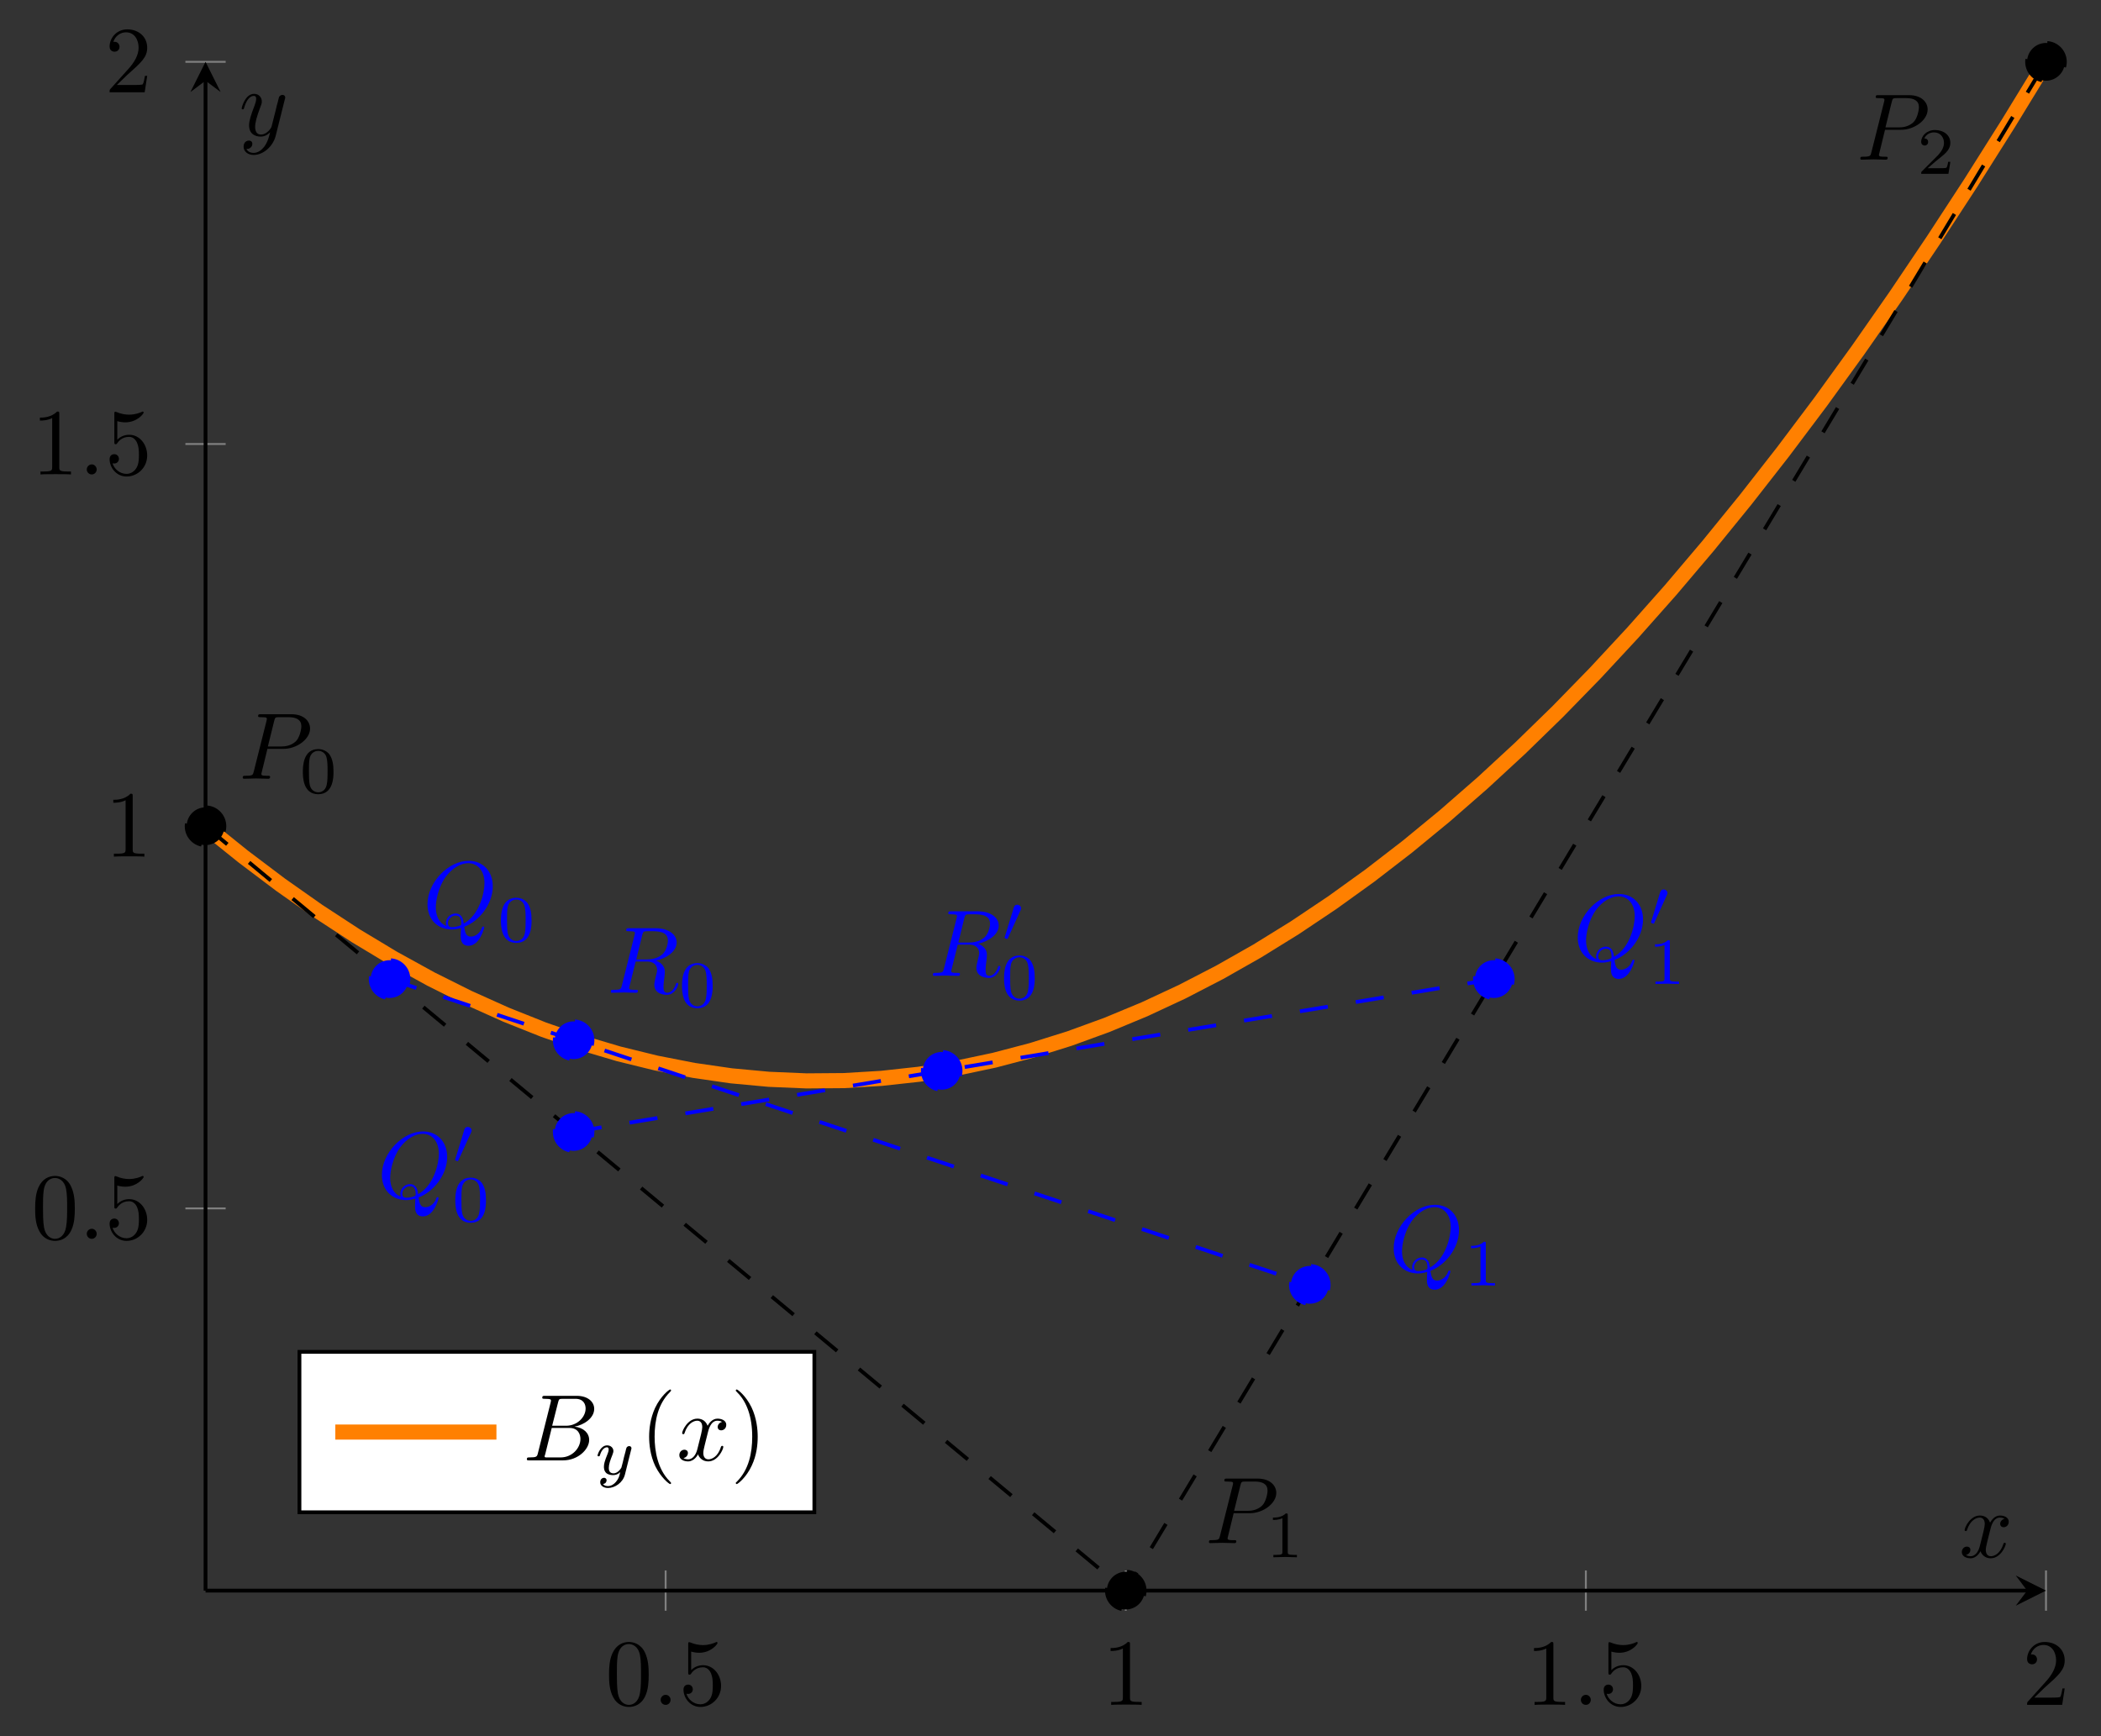 <?xml version="1.0" encoding="UTF-8"?>
<svg xmlns="http://www.w3.org/2000/svg" xmlns:xlink="http://www.w3.org/1999/xlink" width="221.775" height="183.309" viewBox="0 0 221.775 183.309">
<rect x="0" y="0" width="221.775" height="183.309" fill="#333333" stroke="none"/>
<defs>
<g>
<g id="glyph-0-0">
</g>
<g id="glyph-0-1">
<path d="M 4.578 -3.188 C 4.578 -3.984 4.531 -4.781 4.188 -5.516 C 3.734 -6.484 2.906 -6.641 2.5 -6.641 C 1.891 -6.641 1.172 -6.375 0.75 -5.453 C 0.438 -4.766 0.391 -3.984 0.391 -3.188 C 0.391 -2.438 0.422 -1.547 0.844 -0.781 C 1.266 0.016 2 0.219 2.484 0.219 C 3.016 0.219 3.781 0.016 4.219 -0.938 C 4.531 -1.625 4.578 -2.406 4.578 -3.188 Z M 2.484 0 C 2.094 0 1.5 -0.25 1.328 -1.203 C 1.219 -1.797 1.219 -2.719 1.219 -3.312 C 1.219 -3.953 1.219 -4.609 1.297 -5.141 C 1.484 -6.328 2.234 -6.422 2.484 -6.422 C 2.812 -6.422 3.469 -6.234 3.656 -5.25 C 3.766 -4.688 3.766 -3.938 3.766 -3.312 C 3.766 -2.562 3.766 -1.891 3.656 -1.25 C 3.5 -0.297 2.938 0 2.484 0 Z M 2.484 0 "/>
</g>
<g id="glyph-0-2">
<path d="M 4.469 -2 C 4.469 -3.188 3.656 -4.188 2.578 -4.188 C 2.109 -4.188 1.672 -4.031 1.312 -3.672 L 1.312 -5.625 C 1.516 -5.562 1.844 -5.5 2.156 -5.5 C 3.391 -5.5 4.094 -6.406 4.094 -6.531 C 4.094 -6.594 4.062 -6.641 3.984 -6.641 C 3.984 -6.641 3.953 -6.641 3.906 -6.609 C 3.703 -6.516 3.219 -6.312 2.547 -6.312 C 2.156 -6.312 1.688 -6.391 1.219 -6.594 C 1.141 -6.625 1.125 -6.625 1.109 -6.625 C 1 -6.625 1 -6.547 1 -6.391 L 1 -3.438 C 1 -3.266 1 -3.188 1.141 -3.188 C 1.219 -3.188 1.234 -3.203 1.281 -3.266 C 1.391 -3.422 1.75 -3.969 2.562 -3.969 C 3.078 -3.969 3.328 -3.516 3.406 -3.328 C 3.562 -2.953 3.594 -2.578 3.594 -2.078 C 3.594 -1.719 3.594 -1.125 3.344 -0.703 C 3.109 -0.312 2.734 -0.062 2.281 -0.062 C 1.562 -0.062 0.984 -0.594 0.812 -1.172 C 0.844 -1.172 0.875 -1.156 0.984 -1.156 C 1.312 -1.156 1.484 -1.406 1.484 -1.641 C 1.484 -1.891 1.312 -2.141 0.984 -2.141 C 0.844 -2.141 0.5 -2.062 0.5 -1.609 C 0.5 -0.75 1.188 0.219 2.297 0.219 C 3.453 0.219 4.469 -0.734 4.469 -2 Z M 4.469 -2 "/>
</g>
<g id="glyph-0-3">
<path d="M 2.938 -6.375 C 2.938 -6.625 2.938 -6.641 2.703 -6.641 C 2.078 -6 1.203 -6 0.891 -6 L 0.891 -5.688 C 1.094 -5.688 1.672 -5.688 2.188 -5.953 L 2.188 -0.781 C 2.188 -0.422 2.156 -0.312 1.266 -0.312 L 0.953 -0.312 L 0.953 0 C 1.297 -0.031 2.156 -0.031 2.562 -0.031 C 2.953 -0.031 3.828 -0.031 4.172 0 L 4.172 -0.312 L 3.859 -0.312 C 2.953 -0.312 2.938 -0.422 2.938 -0.781 Z M 2.938 -6.375 "/>
</g>
<g id="glyph-0-4">
<path d="M 1.266 -0.766 L 2.328 -1.797 C 3.875 -3.172 4.469 -3.703 4.469 -4.703 C 4.469 -5.844 3.578 -6.641 2.359 -6.641 C 1.234 -6.641 0.5 -5.719 0.5 -4.828 C 0.5 -4.281 1 -4.281 1.031 -4.281 C 1.203 -4.281 1.547 -4.391 1.547 -4.812 C 1.547 -5.062 1.359 -5.328 1.016 -5.328 C 0.938 -5.328 0.922 -5.328 0.891 -5.312 C 1.109 -5.969 1.656 -6.328 2.234 -6.328 C 3.141 -6.328 3.562 -5.516 3.562 -4.703 C 3.562 -3.906 3.078 -3.125 2.516 -2.5 L 0.609 -0.375 C 0.5 -0.266 0.5 -0.234 0.5 0 L 4.203 0 L 4.469 -1.734 L 4.234 -1.734 C 4.172 -1.438 4.109 -1 4 -0.844 C 3.938 -0.766 3.281 -0.766 3.062 -0.766 Z M 1.266 -0.766 "/>
</g>
<g id="glyph-0-5">
<path d="M 3.297 2.391 C 3.297 2.359 3.297 2.344 3.125 2.172 C 1.891 0.922 1.562 -0.969 1.562 -2.5 C 1.562 -4.234 1.938 -5.969 3.172 -7.203 C 3.297 -7.328 3.297 -7.344 3.297 -7.375 C 3.297 -7.453 3.266 -7.484 3.203 -7.484 C 3.094 -7.484 2.203 -6.797 1.609 -5.531 C 1.109 -4.438 0.984 -3.328 0.984 -2.5 C 0.984 -1.719 1.094 -0.516 1.641 0.625 C 2.25 1.844 3.094 2.5 3.203 2.5 C 3.266 2.5 3.297 2.469 3.297 2.391 Z M 3.297 2.391 "/>
</g>
<g id="glyph-0-6">
<path d="M 2.875 -2.5 C 2.875 -3.266 2.766 -4.469 2.219 -5.609 C 1.625 -6.828 0.766 -7.484 0.672 -7.484 C 0.609 -7.484 0.562 -7.438 0.562 -7.375 C 0.562 -7.344 0.562 -7.328 0.75 -7.141 C 1.734 -6.156 2.297 -4.578 2.297 -2.5 C 2.297 -0.781 1.938 0.969 0.703 2.219 C 0.562 2.344 0.562 2.359 0.562 2.391 C 0.562 2.453 0.609 2.5 0.672 2.5 C 0.766 2.5 1.672 1.812 2.25 0.547 C 2.766 -0.547 2.875 -1.656 2.875 -2.5 Z M 2.875 -2.5 "/>
</g>
<g id="glyph-1-0">
</g>
<g id="glyph-1-1">
<path d="M 1.906 -0.531 C 1.906 -0.812 1.672 -1.062 1.391 -1.062 C 1.094 -1.062 0.859 -0.812 0.859 -0.531 C 0.859 -0.234 1.094 0 1.391 0 C 1.672 0 1.906 -0.234 1.906 -0.531 Z M 1.906 -0.531 "/>
</g>
<g id="glyph-1-2">
<path d="M 3.016 -3.156 L 4.719 -3.156 C 6.125 -3.156 7.516 -4.188 7.516 -5.297 C 7.516 -6.078 6.859 -6.812 5.547 -6.812 L 2.328 -6.812 C 2.141 -6.812 2.031 -6.812 2.031 -6.625 C 2.031 -6.5 2.109 -6.5 2.312 -6.5 C 2.438 -6.5 2.625 -6.484 2.734 -6.484 C 2.906 -6.453 2.953 -6.438 2.953 -6.312 C 2.953 -6.281 2.953 -6.25 2.922 -6.125 L 1.578 -0.781 C 1.484 -0.391 1.469 -0.312 0.672 -0.312 C 0.516 -0.312 0.406 -0.312 0.406 -0.125 C 0.406 0 0.516 0 0.547 0 C 0.828 0 1.531 -0.031 1.812 -0.031 C 2.031 -0.031 2.25 -0.016 2.453 -0.016 C 2.672 -0.016 2.891 0 3.094 0 C 3.172 0 3.297 0 3.297 -0.203 C 3.297 -0.312 3.203 -0.312 3.016 -0.312 C 2.656 -0.312 2.375 -0.312 2.375 -0.484 C 2.375 -0.547 2.391 -0.594 2.406 -0.656 Z M 3.734 -6.125 C 3.828 -6.469 3.844 -6.5 4.281 -6.5 L 5.234 -6.5 C 6.062 -6.5 6.594 -6.234 6.594 -5.547 C 6.594 -5.156 6.391 -4.297 6 -3.938 C 5.5 -3.484 4.906 -3.406 4.469 -3.406 L 3.062 -3.406 Z M 3.734 -6.125 "/>
</g>
<g id="glyph-1-3">
<path d="M 4.359 -0.062 C 5.906 -0.641 7.375 -2.422 7.375 -4.344 C 7.375 -5.953 6.312 -7.031 4.828 -7.031 C 2.688 -7.031 0.484 -4.766 0.484 -2.438 C 0.484 -0.781 1.609 0.219 3.047 0.219 C 3.297 0.219 3.625 0.172 4.016 0.062 C 3.984 0.688 3.984 0.703 3.984 0.844 C 3.984 1.156 3.984 1.938 4.812 1.938 C 5.984 1.938 6.469 0.109 6.469 0 C 6.469 -0.062 6.406 -0.094 6.359 -0.094 C 6.281 -0.094 6.266 -0.047 6.234 0.016 C 6 0.719 5.422 0.969 5.078 0.969 C 4.609 0.969 4.469 0.703 4.359 -0.062 Z M 2.484 -0.141 C 1.703 -0.453 1.359 -1.219 1.359 -2.125 C 1.359 -2.812 1.625 -4.234 2.375 -5.297 C 3.109 -6.312 4.047 -6.781 4.781 -6.781 C 5.766 -6.781 6.5 -6 6.5 -4.672 C 6.5 -3.672 5.984 -1.328 4.312 -0.406 C 4.266 -0.75 4.172 -1.469 3.438 -1.469 C 2.906 -1.469 2.422 -0.984 2.422 -0.453 C 2.422 -0.266 2.484 -0.156 2.484 -0.141 Z M 3.094 -0.031 C 2.953 -0.031 2.641 -0.031 2.641 -0.453 C 2.641 -0.859 3.016 -1.25 3.438 -1.25 C 3.859 -1.25 4.047 -1.016 4.047 -0.406 C 4.047 -0.266 4.031 -0.25 3.938 -0.203 C 3.672 -0.094 3.375 -0.031 3.094 -0.031 Z M 3.094 -0.031 "/>
</g>
<g id="glyph-1-4">
<path d="M 3.734 -6.125 C 3.797 -6.359 3.828 -6.453 4.016 -6.484 C 4.109 -6.5 4.422 -6.5 4.625 -6.5 C 5.328 -6.5 6.438 -6.5 6.438 -5.516 C 6.438 -5.172 6.281 -4.484 5.891 -4.094 C 5.625 -3.844 5.109 -3.516 4.203 -3.516 L 3.094 -3.516 Z M 5.172 -3.391 C 6.188 -3.609 7.359 -4.312 7.359 -5.312 C 7.359 -6.172 6.469 -6.812 5.156 -6.812 L 2.328 -6.812 C 2.125 -6.812 2.031 -6.812 2.031 -6.609 C 2.031 -6.5 2.125 -6.5 2.312 -6.5 C 2.328 -6.5 2.516 -6.5 2.688 -6.484 C 2.875 -6.453 2.953 -6.453 2.953 -6.312 C 2.953 -6.281 2.953 -6.25 2.922 -6.125 L 1.578 -0.781 C 1.484 -0.391 1.469 -0.312 0.672 -0.312 C 0.5 -0.312 0.406 -0.312 0.406 -0.109 C 0.406 0 0.531 0 0.547 0 C 0.828 0 1.531 -0.031 1.797 -0.031 C 2.078 -0.031 2.797 0 3.078 0 C 3.156 0 3.266 0 3.266 -0.203 C 3.266 -0.312 3.188 -0.312 2.984 -0.312 C 2.625 -0.312 2.344 -0.312 2.344 -0.484 C 2.344 -0.547 2.359 -0.594 2.375 -0.656 L 3.031 -3.297 L 4.219 -3.297 C 5.125 -3.297 5.297 -2.734 5.297 -2.391 C 5.297 -2.25 5.219 -1.938 5.156 -1.703 C 5.094 -1.422 5 -1.062 5 -0.859 C 5 0.219 6.203 0.219 6.328 0.219 C 7.172 0.219 7.531 -0.781 7.531 -0.922 C 7.531 -1.047 7.422 -1.047 7.406 -1.047 C 7.312 -1.047 7.297 -0.984 7.281 -0.906 C 7.031 -0.172 6.594 0 6.375 0 C 6.047 0 5.969 -0.219 5.969 -0.609 C 5.969 -0.922 6.031 -1.422 6.078 -1.75 C 6.094 -1.891 6.109 -2.078 6.109 -2.219 C 6.109 -2.984 5.438 -3.297 5.172 -3.391 Z M 5.172 -3.391 "/>
</g>
<g id="glyph-1-5">
<path d="M 3.328 -3.016 C 3.391 -3.266 3.625 -4.188 4.312 -4.188 C 4.359 -4.188 4.609 -4.188 4.812 -4.062 C 4.531 -4 4.344 -3.766 4.344 -3.516 C 4.344 -3.359 4.453 -3.172 4.719 -3.172 C 4.938 -3.172 5.25 -3.344 5.25 -3.75 C 5.25 -4.266 4.672 -4.406 4.328 -4.406 C 3.75 -4.406 3.406 -3.875 3.281 -3.656 C 3.031 -4.312 2.5 -4.406 2.203 -4.406 C 1.172 -4.406 0.594 -3.125 0.594 -2.875 C 0.594 -2.766 0.703 -2.766 0.719 -2.766 C 0.797 -2.766 0.828 -2.797 0.844 -2.875 C 1.188 -3.938 1.844 -4.188 2.188 -4.188 C 2.375 -4.188 2.719 -4.094 2.719 -3.516 C 2.719 -3.203 2.547 -2.547 2.188 -1.141 C 2.031 -0.531 1.672 -0.109 1.234 -0.109 C 1.172 -0.109 0.953 -0.109 0.734 -0.234 C 0.984 -0.297 1.203 -0.5 1.203 -0.781 C 1.203 -1.047 0.984 -1.125 0.844 -1.125 C 0.531 -1.125 0.297 -0.875 0.297 -0.547 C 0.297 -0.094 0.781 0.109 1.219 0.109 C 1.891 0.109 2.25 -0.594 2.266 -0.641 C 2.391 -0.281 2.75 0.109 3.344 0.109 C 4.375 0.109 4.938 -1.172 4.938 -1.422 C 4.938 -1.531 4.859 -1.531 4.828 -1.531 C 4.734 -1.531 4.719 -1.484 4.688 -1.422 C 4.359 -0.344 3.688 -0.109 3.375 -0.109 C 2.984 -0.109 2.828 -0.422 2.828 -0.766 C 2.828 -0.984 2.875 -1.203 2.984 -1.641 Z M 3.328 -3.016 "/>
</g>
<g id="glyph-1-6">
<path d="M 4.844 -3.797 C 4.891 -3.938 4.891 -3.953 4.891 -4.031 C 4.891 -4.203 4.75 -4.297 4.594 -4.297 C 4.5 -4.297 4.344 -4.234 4.25 -4.094 C 4.234 -4.031 4.141 -3.734 4.109 -3.547 C 4.031 -3.297 3.969 -3.016 3.906 -2.75 L 3.453 -0.953 C 3.422 -0.812 2.984 -0.109 2.328 -0.109 C 1.828 -0.109 1.719 -0.547 1.719 -0.922 C 1.719 -1.375 1.891 -2 2.219 -2.875 C 2.375 -3.281 2.422 -3.391 2.422 -3.594 C 2.422 -4.031 2.109 -4.406 1.609 -4.406 C 0.656 -4.406 0.297 -2.953 0.297 -2.875 C 0.297 -2.766 0.391 -2.766 0.406 -2.766 C 0.516 -2.766 0.516 -2.797 0.562 -2.953 C 0.844 -3.891 1.234 -4.188 1.578 -4.188 C 1.656 -4.188 1.828 -4.188 1.828 -3.875 C 1.828 -3.625 1.719 -3.359 1.656 -3.172 C 1.25 -2.109 1.078 -1.547 1.078 -1.078 C 1.078 -0.188 1.703 0.109 2.297 0.109 C 2.688 0.109 3.016 -0.062 3.297 -0.344 C 3.172 0.172 3.047 0.672 2.656 1.203 C 2.391 1.531 2.016 1.828 1.562 1.828 C 1.422 1.828 0.969 1.797 0.797 1.406 C 0.953 1.406 1.094 1.406 1.219 1.281 C 1.328 1.203 1.422 1.062 1.422 0.875 C 1.422 0.562 1.156 0.531 1.062 0.531 C 0.828 0.531 0.5 0.688 0.5 1.172 C 0.5 1.672 0.938 2.047 1.562 2.047 C 2.578 2.047 3.609 1.141 3.891 0.016 Z M 4.844 -3.797 "/>
</g>
<g id="glyph-1-7">
<path d="M 1.594 -0.781 C 1.5 -0.391 1.469 -0.312 0.688 -0.312 C 0.516 -0.312 0.422 -0.312 0.422 -0.109 C 0.422 0 0.516 0 0.688 0 L 4.25 0 C 5.828 0 7 -1.172 7 -2.156 C 7 -2.875 6.422 -3.453 5.453 -3.562 C 6.484 -3.75 7.531 -4.484 7.531 -5.438 C 7.531 -6.172 6.875 -6.812 5.688 -6.812 L 2.328 -6.812 C 2.141 -6.812 2.047 -6.812 2.047 -6.609 C 2.047 -6.5 2.141 -6.5 2.328 -6.5 C 2.344 -6.5 2.531 -6.5 2.703 -6.484 C 2.875 -6.453 2.969 -6.453 2.969 -6.312 C 2.969 -6.281 2.953 -6.25 2.938 -6.125 Z M 3.094 -3.656 L 3.719 -6.125 C 3.812 -6.469 3.828 -6.5 4.25 -6.5 L 5.547 -6.5 C 6.422 -6.5 6.625 -5.906 6.625 -5.469 C 6.625 -4.594 5.766 -3.656 4.562 -3.656 Z M 2.656 -0.312 C 2.516 -0.312 2.5 -0.312 2.438 -0.312 C 2.328 -0.328 2.297 -0.344 2.297 -0.422 C 2.297 -0.453 2.297 -0.469 2.359 -0.641 L 3.047 -3.422 L 4.922 -3.422 C 5.875 -3.422 6.078 -2.688 6.078 -2.266 C 6.078 -1.281 5.188 -0.312 4 -0.312 Z M 2.656 -0.312 "/>
</g>
<g id="glyph-2-0">
</g>
<g id="glyph-2-1">
<path d="M 3.594 -2.219 C 3.594 -2.984 3.5 -3.547 3.188 -4.031 C 2.969 -4.344 2.531 -4.625 1.984 -4.625 C 0.359 -4.625 0.359 -2.719 0.359 -2.219 C 0.359 -1.719 0.359 0.141 1.984 0.141 C 3.594 0.141 3.594 -1.719 3.594 -2.219 Z M 1.984 -0.062 C 1.656 -0.062 1.234 -0.25 1.094 -0.812 C 1 -1.219 1 -1.797 1 -2.312 C 1 -2.828 1 -3.359 1.094 -3.734 C 1.25 -4.281 1.688 -4.438 1.984 -4.438 C 2.359 -4.438 2.719 -4.203 2.844 -3.797 C 2.953 -3.422 2.969 -2.922 2.969 -2.312 C 2.969 -1.797 2.969 -1.281 2.875 -0.844 C 2.734 -0.203 2.266 -0.062 1.984 -0.062 Z M 1.984 -0.062 "/>
</g>
<g id="glyph-2-2">
<path d="M 2.328 -4.438 C 2.328 -4.625 2.328 -4.625 2.125 -4.625 C 1.672 -4.188 1.047 -4.188 0.766 -4.188 L 0.766 -3.938 C 0.922 -3.938 1.391 -3.938 1.766 -4.125 L 1.766 -0.578 C 1.766 -0.344 1.766 -0.25 1.078 -0.25 L 0.812 -0.25 L 0.812 0 C 0.938 0 1.797 -0.031 2.047 -0.031 C 2.266 -0.031 3.141 0 3.297 0 L 3.297 -0.25 L 3.031 -0.25 C 2.328 -0.25 2.328 -0.344 2.328 -0.578 Z M 2.328 -4.438 "/>
</g>
<g id="glyph-2-3">
<path d="M 3.516 -1.266 L 3.281 -1.266 C 3.266 -1.109 3.188 -0.703 3.094 -0.641 C 3.047 -0.594 2.516 -0.594 2.406 -0.594 L 1.125 -0.594 C 1.859 -1.234 2.109 -1.438 2.516 -1.766 C 3.031 -2.172 3.516 -2.609 3.516 -3.266 C 3.516 -4.109 2.781 -4.625 1.891 -4.625 C 1.031 -4.625 0.438 -4.016 0.438 -3.375 C 0.438 -3.031 0.734 -2.984 0.812 -2.984 C 0.969 -2.984 1.172 -3.109 1.172 -3.359 C 1.172 -3.484 1.125 -3.734 0.766 -3.734 C 0.984 -4.219 1.453 -4.375 1.781 -4.375 C 2.484 -4.375 2.844 -3.828 2.844 -3.266 C 2.844 -2.656 2.406 -2.188 2.188 -1.938 L 0.516 -0.266 C 0.438 -0.203 0.438 -0.188 0.438 0 L 3.312 0 Z M 3.516 -1.266 "/>
</g>
<g id="glyph-3-0">
</g>
<g id="glyph-3-1">
<path d="M 2.016 -3.297 C 2.078 -3.406 2.078 -3.469 2.078 -3.516 C 2.078 -3.734 1.891 -3.891 1.672 -3.891 C 1.406 -3.891 1.328 -3.672 1.297 -3.562 L 0.375 -0.547 C 0.359 -0.531 0.328 -0.453 0.328 -0.438 C 0.328 -0.359 0.547 -0.281 0.609 -0.281 C 0.656 -0.281 0.656 -0.297 0.703 -0.406 Z M 2.016 -3.297 "/>
</g>
<g id="glyph-4-0">
</g>
<g id="glyph-4-1">
<path d="M 3.875 -2.625 C 3.906 -2.719 3.906 -2.734 3.906 -2.781 C 3.906 -2.922 3.797 -3 3.672 -3 C 3.594 -3 3.469 -2.969 3.391 -2.844 C 3.359 -2.797 3.312 -2.578 3.281 -2.438 L 3.125 -1.859 C 3.094 -1.688 2.875 -0.812 2.844 -0.734 C 2.844 -0.734 2.531 -0.125 2 -0.125 C 1.516 -0.125 1.516 -0.578 1.516 -0.703 C 1.516 -1.078 1.672 -1.516 1.891 -2.062 C 1.969 -2.281 2 -2.359 2 -2.484 C 2 -2.812 1.719 -3.078 1.344 -3.078 C 0.641 -3.078 0.328 -2.125 0.328 -2 C 0.328 -1.922 0.422 -1.922 0.453 -1.922 C 0.547 -1.922 0.547 -1.953 0.578 -2.031 C 0.75 -2.609 1.047 -2.875 1.328 -2.875 C 1.438 -2.875 1.5 -2.797 1.5 -2.641 C 1.5 -2.469 1.438 -2.328 1.406 -2.234 C 1.062 -1.375 1 -1.125 1 -0.812 C 1 -0.703 1 -0.375 1.266 -0.141 C 1.484 0.031 1.781 0.062 1.969 0.062 C 2.25 0.062 2.5 -0.031 2.719 -0.25 C 2.641 0.141 2.562 0.438 2.266 0.781 C 2.078 1 1.797 1.219 1.422 1.219 C 1.375 1.219 1.047 1.219 0.906 1 C 1.281 0.953 1.281 0.625 1.281 0.609 C 1.281 0.391 1.078 0.344 1.016 0.344 C 0.844 0.344 0.609 0.484 0.609 0.812 C 0.609 1.156 0.938 1.422 1.438 1.422 C 2.141 1.422 3 0.875 3.219 0 Z M 3.875 -2.625 "/>
</g>
</g>
<clipPath id="clip-0">
<path clip-rule="nonzero" d="M 21.695 6.527 L 215.969 6.527 L 215.969 137 L 21.695 137 Z M 21.695 6.527 "/>
</clipPath>
<clipPath id="clip-1">
<path clip-rule="nonzero" d="M 21.695 6.527 L 215.969 6.527 L 215.969 167.926 L 21.695 167.926 Z M 21.695 6.527 "/>
</clipPath>
<clipPath id="clip-2">
<path clip-rule="nonzero" d="M 208 0 L 221.773 0 L 221.773 15 L 208 15 Z M 208 0 "/>
</clipPath>
</defs>
<path fill="none" stroke-width="0.199" stroke-linecap="butt" stroke-linejoin="miter" stroke="rgb(50%, 50%, 50%)" stroke-opacity="1" stroke-miterlimit="10" d="M 48.567 -2.127 L 48.567 2.127 M 97.137 -2.127 L 97.137 2.127 M 145.703 -2.127 L 145.703 2.127 M 194.274 -2.127 L 194.274 2.127 " transform="matrix(1, 0, 0, -1, 21.695, 167.924)"/>
<path fill="none" stroke-width="0.199" stroke-linecap="butt" stroke-linejoin="miter" stroke="rgb(50%, 50%, 50%)" stroke-opacity="1" stroke-miterlimit="10" d="M -2.125 40.35 L 2.125 40.35 M -2.125 80.697 L 2.125 80.697 M -2.125 121.049 L 2.125 121.049 M -2.125 161.397 L 2.125 161.397 " transform="matrix(1, 0, 0, -1, 21.695, 167.924)"/>
<path fill="none" stroke-width="0.399" stroke-linecap="butt" stroke-linejoin="miter" stroke="rgb(0%, 0%, 0%)" stroke-opacity="1" stroke-miterlimit="10" d="M 0 -0.002 L 192.282 -0.002 " transform="matrix(1, 0, 0, -1, 21.695, 167.924)"/>
<path fill-rule="nonzero" fill="rgb(0%, 0%, 0%)" fill-opacity="1" d="M 215.969 167.926 L 212.777 166.328 L 213.977 167.926 L 212.777 169.52 "/>
<path fill="none" stroke-width="0.399" stroke-linecap="butt" stroke-linejoin="miter" stroke="rgb(0%, 0%, 0%)" stroke-opacity="1" stroke-miterlimit="10" d="M 0 -0.002 L 0 159.404 " transform="matrix(1, 0, 0, -1, 21.695, 167.924)"/>
<path fill-rule="nonzero" fill="rgb(0%, 0%, 0%)" fill-opacity="1" d="M 21.695 6.527 L 20.102 9.715 L 21.695 8.52 L 23.289 9.715 "/>
<g fill="rgb(0%, 0%, 0%)" fill-opacity="1">
<use xlink:href="#glyph-0-1" x="63.897" y="179.989"/>
</g>
<g fill="rgb(0%, 0%, 0%)" fill-opacity="1">
<use xlink:href="#glyph-1-1" x="68.878" y="179.989"/>
</g>
<g fill="rgb(0%, 0%, 0%)" fill-opacity="1">
<use xlink:href="#glyph-0-2" x="71.646" y="179.989"/>
</g>
<g fill="rgb(0%, 0%, 0%)" fill-opacity="1">
<use xlink:href="#glyph-0-3" x="116.339" y="179.989"/>
</g>
<g fill="rgb(0%, 0%, 0%)" fill-opacity="1">
<use xlink:href="#glyph-0-3" x="161.032" y="179.989"/>
</g>
<g fill="rgb(0%, 0%, 0%)" fill-opacity="1">
<use xlink:href="#glyph-1-1" x="166.013" y="179.989"/>
</g>
<g fill="rgb(0%, 0%, 0%)" fill-opacity="1">
<use xlink:href="#glyph-0-2" x="168.78" y="179.989"/>
</g>
<g fill="rgb(0%, 0%, 0%)" fill-opacity="1">
<use xlink:href="#glyph-0-4" x="213.474" y="179.989"/>
</g>
<g fill="rgb(0%, 0%, 0%)" fill-opacity="1">
<use xlink:href="#glyph-0-1" x="3.32" y="130.786"/>
</g>
<g fill="rgb(0%, 0%, 0%)" fill-opacity="1">
<use xlink:href="#glyph-1-1" x="8.301" y="130.786"/>
</g>
<g fill="rgb(0%, 0%, 0%)" fill-opacity="1">
<use xlink:href="#glyph-0-2" x="11.069" y="130.786"/>
</g>
<g fill="rgb(0%, 0%, 0%)" fill-opacity="1">
<use xlink:href="#glyph-0-3" x="11.069" y="90.437"/>
</g>
<g fill="rgb(0%, 0%, 0%)" fill-opacity="1">
<use xlink:href="#glyph-0-3" x="3.32" y="50.089"/>
</g>
<g fill="rgb(0%, 0%, 0%)" fill-opacity="1">
<use xlink:href="#glyph-1-1" x="8.301" y="50.089"/>
</g>
<g fill="rgb(0%, 0%, 0%)" fill-opacity="1">
<use xlink:href="#glyph-0-2" x="11.069" y="50.089"/>
</g>
<g fill="rgb(0%, 0%, 0%)" fill-opacity="1">
<use xlink:href="#glyph-0-4" x="11.069" y="9.74"/>
</g>
<g clip-path="url(#clip-0)">
<path fill="none" stroke-width="1.594" stroke-linecap="butt" stroke-linejoin="miter" stroke="rgb(100%, 50%, 0%)" stroke-opacity="1" stroke-miterlimit="10" d="M 0 80.697 L 3.965 77.506 L 7.93 74.514 L 11.895 71.725 L 15.86 69.135 L 19.825 66.748 L 23.789 64.565 L 27.754 62.584 L 31.719 60.803 L 35.684 59.221 L 39.649 57.842 L 43.614 56.666 L 47.575 55.694 L 51.539 54.92 L 55.504 54.346 L 59.469 53.979 L 63.434 53.811 L 67.399 53.842 L 71.364 54.08 L 75.328 54.514 L 79.293 55.154 L 83.258 55.994 L 87.223 57.037 L 91.188 58.279 L 95.153 59.725 L 99.118 61.373 L 103.082 63.221 L 107.047 65.272 L 111.012 67.522 L 114.977 69.975 L 118.942 72.631 L 122.907 75.487 L 126.871 78.545 L 130.836 81.807 L 134.801 85.268 L 138.766 88.932 L 142.731 92.795 L 146.696 96.862 L 150.66 101.131 L 154.625 105.6 L 158.586 110.272 L 162.551 115.147 L 166.516 120.221 L 170.481 125.494 L 174.446 130.975 L 178.41 136.654 L 182.375 142.541 L 186.34 148.619 L 190.305 154.904 L 194.27 161.389 " transform="matrix(1, 0, 0, -1, 21.695, 167.924)"/>
</g>
<g clip-path="url(#clip-1)">
<path fill="none" stroke-width="0.399" stroke-linecap="butt" stroke-linejoin="miter" stroke="rgb(0%, 0%, 0%)" stroke-opacity="1" stroke-dasharray="2.989 2.989" stroke-miterlimit="10" d="M 0 80.697 L 97.137 -0.002 L 194.274 161.397 " transform="matrix(1, 0, 0, -1, 21.695, 167.924)"/>
</g>
<path fill="none" stroke-width="0.399" stroke-linecap="butt" stroke-linejoin="miter" stroke="rgb(0%, 0%, 100%)" stroke-opacity="1" stroke-dasharray="2.989 2.989" stroke-miterlimit="10" d="M 19.426 64.557 L 38.856 58.104 L 116.563 32.279 " transform="matrix(1, 0, 0, -1, 21.695, 167.924)"/>
<path fill="none" stroke-width="0.399" stroke-linecap="butt" stroke-linejoin="miter" stroke="rgb(0%, 0%, 100%)" stroke-opacity="1" stroke-dasharray="2.989 2.989" stroke-miterlimit="10" d="M 38.856 48.42 L 77.707 54.873 L 135.989 64.557 " transform="matrix(1, 0, 0, -1, 21.695, 167.924)"/>
<g fill="rgb(0%, 0%, 0%)" fill-opacity="1">
<use xlink:href="#glyph-1-2" x="25.214" y="82.214"/>
</g>
<g fill="rgb(0%, 0%, 0%)" fill-opacity="1">
<use xlink:href="#glyph-2-1" x="31.61" y="83.708"/>
</g>
<g fill="rgb(0%, 0%, 0%)" fill-opacity="1">
<use xlink:href="#glyph-1-2" x="127.205" y="162.911"/>
</g>
<g fill="rgb(0%, 0%, 0%)" fill-opacity="1">
<use xlink:href="#glyph-2-2" x="133.601" y="164.405"/>
</g>
<g fill="rgb(0%, 0%, 0%)" fill-opacity="1">
<use xlink:href="#glyph-1-2" x="195.961" y="16.857"/>
</g>
<g fill="rgb(0%, 0%, 0%)" fill-opacity="1">
<use xlink:href="#glyph-2-3" x="202.357" y="18.351"/>
</g>
<g fill="rgb(0%, 0%, 100%)" fill-opacity="1">
<use xlink:href="#glyph-1-3" x="44.641" y="97.91"/>
</g>
<g fill="rgb(0%, 0%, 100%)" fill-opacity="1">
<use xlink:href="#glyph-2-1" x="52.517" y="99.405"/>
</g>
<g fill="rgb(0%, 0%, 100%)" fill-opacity="1">
<use xlink:href="#glyph-1-3" x="146.632" y="134.224"/>
</g>
<g fill="rgb(0%, 0%, 100%)" fill-opacity="1">
<use xlink:href="#glyph-2-2" x="154.508" y="135.718"/>
</g>
<g fill="rgb(0%, 0%, 100%)" fill-opacity="1">
<use xlink:href="#glyph-1-3" x="39.827" y="126.48"/>
</g>
<g fill="rgb(0%, 0%, 100%)" fill-opacity="1">
<use xlink:href="#glyph-3-1" x="47.703" y="122.864"/>
</g>
<g fill="rgb(0%, 0%, 100%)" fill-opacity="1">
<use xlink:href="#glyph-2-1" x="47.703" y="128.953"/>
</g>
<g fill="rgb(0%, 0%, 100%)" fill-opacity="1">
<use xlink:href="#glyph-1-3" x="166.059" y="101.41"/>
</g>
<g fill="rgb(0%, 0%, 100%)" fill-opacity="1">
<use xlink:href="#glyph-3-1" x="173.935" y="97.794"/>
</g>
<g fill="rgb(0%, 0%, 100%)" fill-opacity="1">
<use xlink:href="#glyph-2-2" x="173.935" y="103.882"/>
</g>
<g fill="rgb(0%, 0%, 100%)" fill-opacity="1">
<use xlink:href="#glyph-1-4" x="64.067" y="104.809"/>
</g>
<g fill="rgb(0%, 0%, 100%)" fill-opacity="1">
<use xlink:href="#glyph-2-1" x="71.632" y="106.303"/>
</g>
<g fill="rgb(0%, 0%, 100%)" fill-opacity="1">
<use xlink:href="#glyph-1-4" x="98.065" y="103.023"/>
</g>
<g fill="rgb(0%, 0%, 100%)" fill-opacity="1">
<use xlink:href="#glyph-3-1" x="105.706" y="99.408"/>
</g>
<g fill="rgb(0%, 0%, 100%)" fill-opacity="1">
<use xlink:href="#glyph-2-1" x="105.629" y="105.496"/>
</g>
<path fill-rule="nonzero" fill="rgb(0%, 0%, 0%)" fill-opacity="1" stroke-width="0.399" stroke-linecap="butt" stroke-linejoin="miter" stroke="rgb(0%, 0%, 0%)" stroke-opacity="1" stroke-dasharray="2.989 2.989" stroke-miterlimit="10" d="M 1.992 80.697 C 1.992 81.799 1.102 82.69 0 82.69 C -1.101 82.69 -1.992 81.799 -1.992 80.697 C -1.992 79.596 -1.101 78.705 0 78.705 C 1.102 78.705 1.992 79.596 1.992 80.697 Z M 1.992 80.697 " transform="matrix(1, 0, 0, -1, 21.695, 167.924)"/>
<path fill-rule="nonzero" fill="rgb(0%, 0%, 0%)" fill-opacity="1" stroke-width="0.399" stroke-linecap="butt" stroke-linejoin="miter" stroke="rgb(0%, 0%, 0%)" stroke-opacity="1" stroke-dasharray="2.989 2.989" stroke-miterlimit="10" d="M 99.129 -0.002 C 99.129 1.1 98.235 1.994 97.137 1.994 C 96.035 1.994 95.145 1.1 95.145 -0.002 C 95.145 -1.099 96.035 -1.994 97.137 -1.994 C 98.235 -1.994 99.129 -1.099 99.129 -0.002 Z M 99.129 -0.002 " transform="matrix(1, 0, 0, -1, 21.695, 167.924)"/>
<path fill-rule="nonzero" fill="rgb(0%, 0%, 0%)" fill-opacity="1" d="M 217.961 6.527 C 217.961 5.426 217.066 4.535 215.969 4.535 C 214.867 4.535 213.973 5.426 213.973 6.527 C 213.973 7.629 214.867 8.52 215.969 8.52 C 217.066 8.52 217.961 7.629 217.961 6.527 Z M 217.961 6.527 "/>
<g clip-path="url(#clip-2)">
<path fill="none" stroke-width="0.399" stroke-linecap="butt" stroke-linejoin="miter" stroke="rgb(0%, 0%, 0%)" stroke-opacity="1" stroke-dasharray="2.989 2.989" stroke-miterlimit="10" d="M 196.266 161.397 C 196.266 162.498 195.371 163.389 194.274 163.389 C 193.172 163.389 192.278 162.498 192.278 161.397 C 192.278 160.295 193.172 159.404 194.274 159.404 C 195.371 159.404 196.266 160.295 196.266 161.397 Z M 196.266 161.397 " transform="matrix(1, 0, 0, -1, 21.695, 167.924)"/>
</g>
<path fill-rule="nonzero" fill="rgb(0%, 0%, 100%)" fill-opacity="1" stroke-width="0.399" stroke-linecap="butt" stroke-linejoin="miter" stroke="rgb(0%, 0%, 100%)" stroke-opacity="1" stroke-dasharray="2.989 2.989" stroke-miterlimit="10" d="M 21.418 64.557 C 21.418 65.658 20.528 66.553 19.426 66.553 C 18.328 66.553 17.434 65.658 17.434 64.557 C 17.434 63.459 18.328 62.565 19.426 62.565 C 20.528 62.565 21.418 63.459 21.418 64.557 Z M 21.418 64.557 " transform="matrix(1, 0, 0, -1, 21.695, 167.924)"/>
<path fill-rule="nonzero" fill="rgb(0%, 0%, 100%)" fill-opacity="1" stroke-width="0.399" stroke-linecap="butt" stroke-linejoin="miter" stroke="rgb(0%, 0%, 100%)" stroke-opacity="1" stroke-dasharray="2.989 2.989" stroke-miterlimit="10" d="M 40.848 58.104 C 40.848 59.201 39.953 60.096 38.856 60.096 C 37.754 60.096 36.864 59.201 36.864 58.104 C 36.864 57.002 37.754 56.111 38.856 56.111 C 39.953 56.111 40.848 57.002 40.848 58.104 Z M 40.848 58.104 " transform="matrix(1, 0, 0, -1, 21.695, 167.924)"/>
<path fill-rule="nonzero" fill="rgb(0%, 0%, 100%)" fill-opacity="1" stroke-width="0.399" stroke-linecap="butt" stroke-linejoin="miter" stroke="rgb(0%, 0%, 100%)" stroke-opacity="1" stroke-dasharray="2.989 2.989" stroke-miterlimit="10" d="M 118.555 32.279 C 118.555 33.381 117.664 34.272 116.563 34.272 C 115.461 34.272 114.571 33.381 114.571 32.279 C 114.571 31.178 115.461 30.287 116.563 30.287 C 117.664 30.287 118.555 31.178 118.555 32.279 Z M 118.555 32.279 " transform="matrix(1, 0, 0, -1, 21.695, 167.924)"/>
<path fill-rule="nonzero" fill="rgb(0%, 0%, 100%)" fill-opacity="1" stroke-width="0.399" stroke-linecap="butt" stroke-linejoin="miter" stroke="rgb(0%, 0%, 100%)" stroke-opacity="1" stroke-dasharray="2.989 2.989" stroke-miterlimit="10" d="M 40.848 48.42 C 40.848 49.518 39.953 50.412 38.856 50.412 C 37.754 50.412 36.864 49.518 36.864 48.42 C 36.864 47.319 37.754 46.428 38.856 46.428 C 39.953 46.428 40.848 47.319 40.848 48.42 Z M 40.848 48.42 " transform="matrix(1, 0, 0, -1, 21.695, 167.924)"/>
<path fill-rule="nonzero" fill="rgb(0%, 0%, 100%)" fill-opacity="1" stroke-width="0.399" stroke-linecap="butt" stroke-linejoin="miter" stroke="rgb(0%, 0%, 100%)" stroke-opacity="1" stroke-dasharray="2.989 2.989" stroke-miterlimit="10" d="M 79.7 54.873 C 79.7 55.975 78.809 56.865 77.707 56.865 C 76.61 56.865 75.715 55.975 75.715 54.873 C 75.715 53.776 76.61 52.881 77.707 52.881 C 78.809 52.881 79.7 53.776 79.7 54.873 Z M 79.7 54.873 " transform="matrix(1, 0, 0, -1, 21.695, 167.924)"/>
<path fill-rule="nonzero" fill="rgb(0%, 0%, 100%)" fill-opacity="1" stroke-width="0.399" stroke-linecap="butt" stroke-linejoin="miter" stroke="rgb(0%, 0%, 100%)" stroke-opacity="1" stroke-dasharray="2.989 2.989" stroke-miterlimit="10" d="M 137.985 64.557 C 137.985 65.658 137.09 66.553 135.989 66.553 C 134.891 66.553 133.996 65.658 133.996 64.557 C 133.996 63.459 134.891 62.565 135.989 62.565 C 137.09 62.565 137.985 63.459 137.985 64.557 Z M 137.985 64.557 " transform="matrix(1, 0, 0, -1, 21.695, 167.924)"/>
<g fill="rgb(0%, 0%, 0%)" fill-opacity="1">
<use xlink:href="#glyph-1-5" x="206.786" y="164.405"/>
</g>
<g fill="rgb(0%, 0%, 0%)" fill-opacity="1">
<use xlink:href="#glyph-1-6" x="25.214" y="14.313"/>
</g>
<path fill-rule="nonzero" fill="rgb(100%, 100%, 100%)" fill-opacity="1" stroke-width="0.399" stroke-linecap="butt" stroke-linejoin="miter" stroke="rgb(0%, 0%, 0%)" stroke-opacity="1" stroke-miterlimit="10" d="M 9.914 8.268 L 64.266 8.268 L 64.266 25.205 L 9.914 25.205 Z M 9.914 8.268 " transform="matrix(1, 0, 0, -1, 21.695, 167.924)"/>
<path fill="none" stroke-width="1.594" stroke-linecap="butt" stroke-linejoin="miter" stroke="rgb(100%, 50%, 0%)" stroke-opacity="1" stroke-miterlimit="10" d="M 0.001 -0.001 L 17.008 -0.001 " transform="matrix(1, 0, 0, -1, 35.394, 151.187)"/>
<g fill="rgb(0%, 0%, 0%)" fill-opacity="1">
<use xlink:href="#glyph-1-7" x="55.191" y="154.176"/>
</g>
<g fill="rgb(0%, 0%, 0%)" fill-opacity="1">
<use xlink:href="#glyph-4-1" x="62.748" y="155.67"/>
</g>
<g fill="rgb(0%, 0%, 0%)" fill-opacity="1">
<use xlink:href="#glyph-0-5" x="67.537" y="154.176"/>
</g>
<g fill="rgb(0%, 0%, 0%)" fill-opacity="1">
<use xlink:href="#glyph-1-5" x="71.411" y="154.176"/>
</g>
<g fill="rgb(0%, 0%, 0%)" fill-opacity="1">
<use xlink:href="#glyph-0-6" x="77.105" y="154.176"/>
</g>
</svg>

